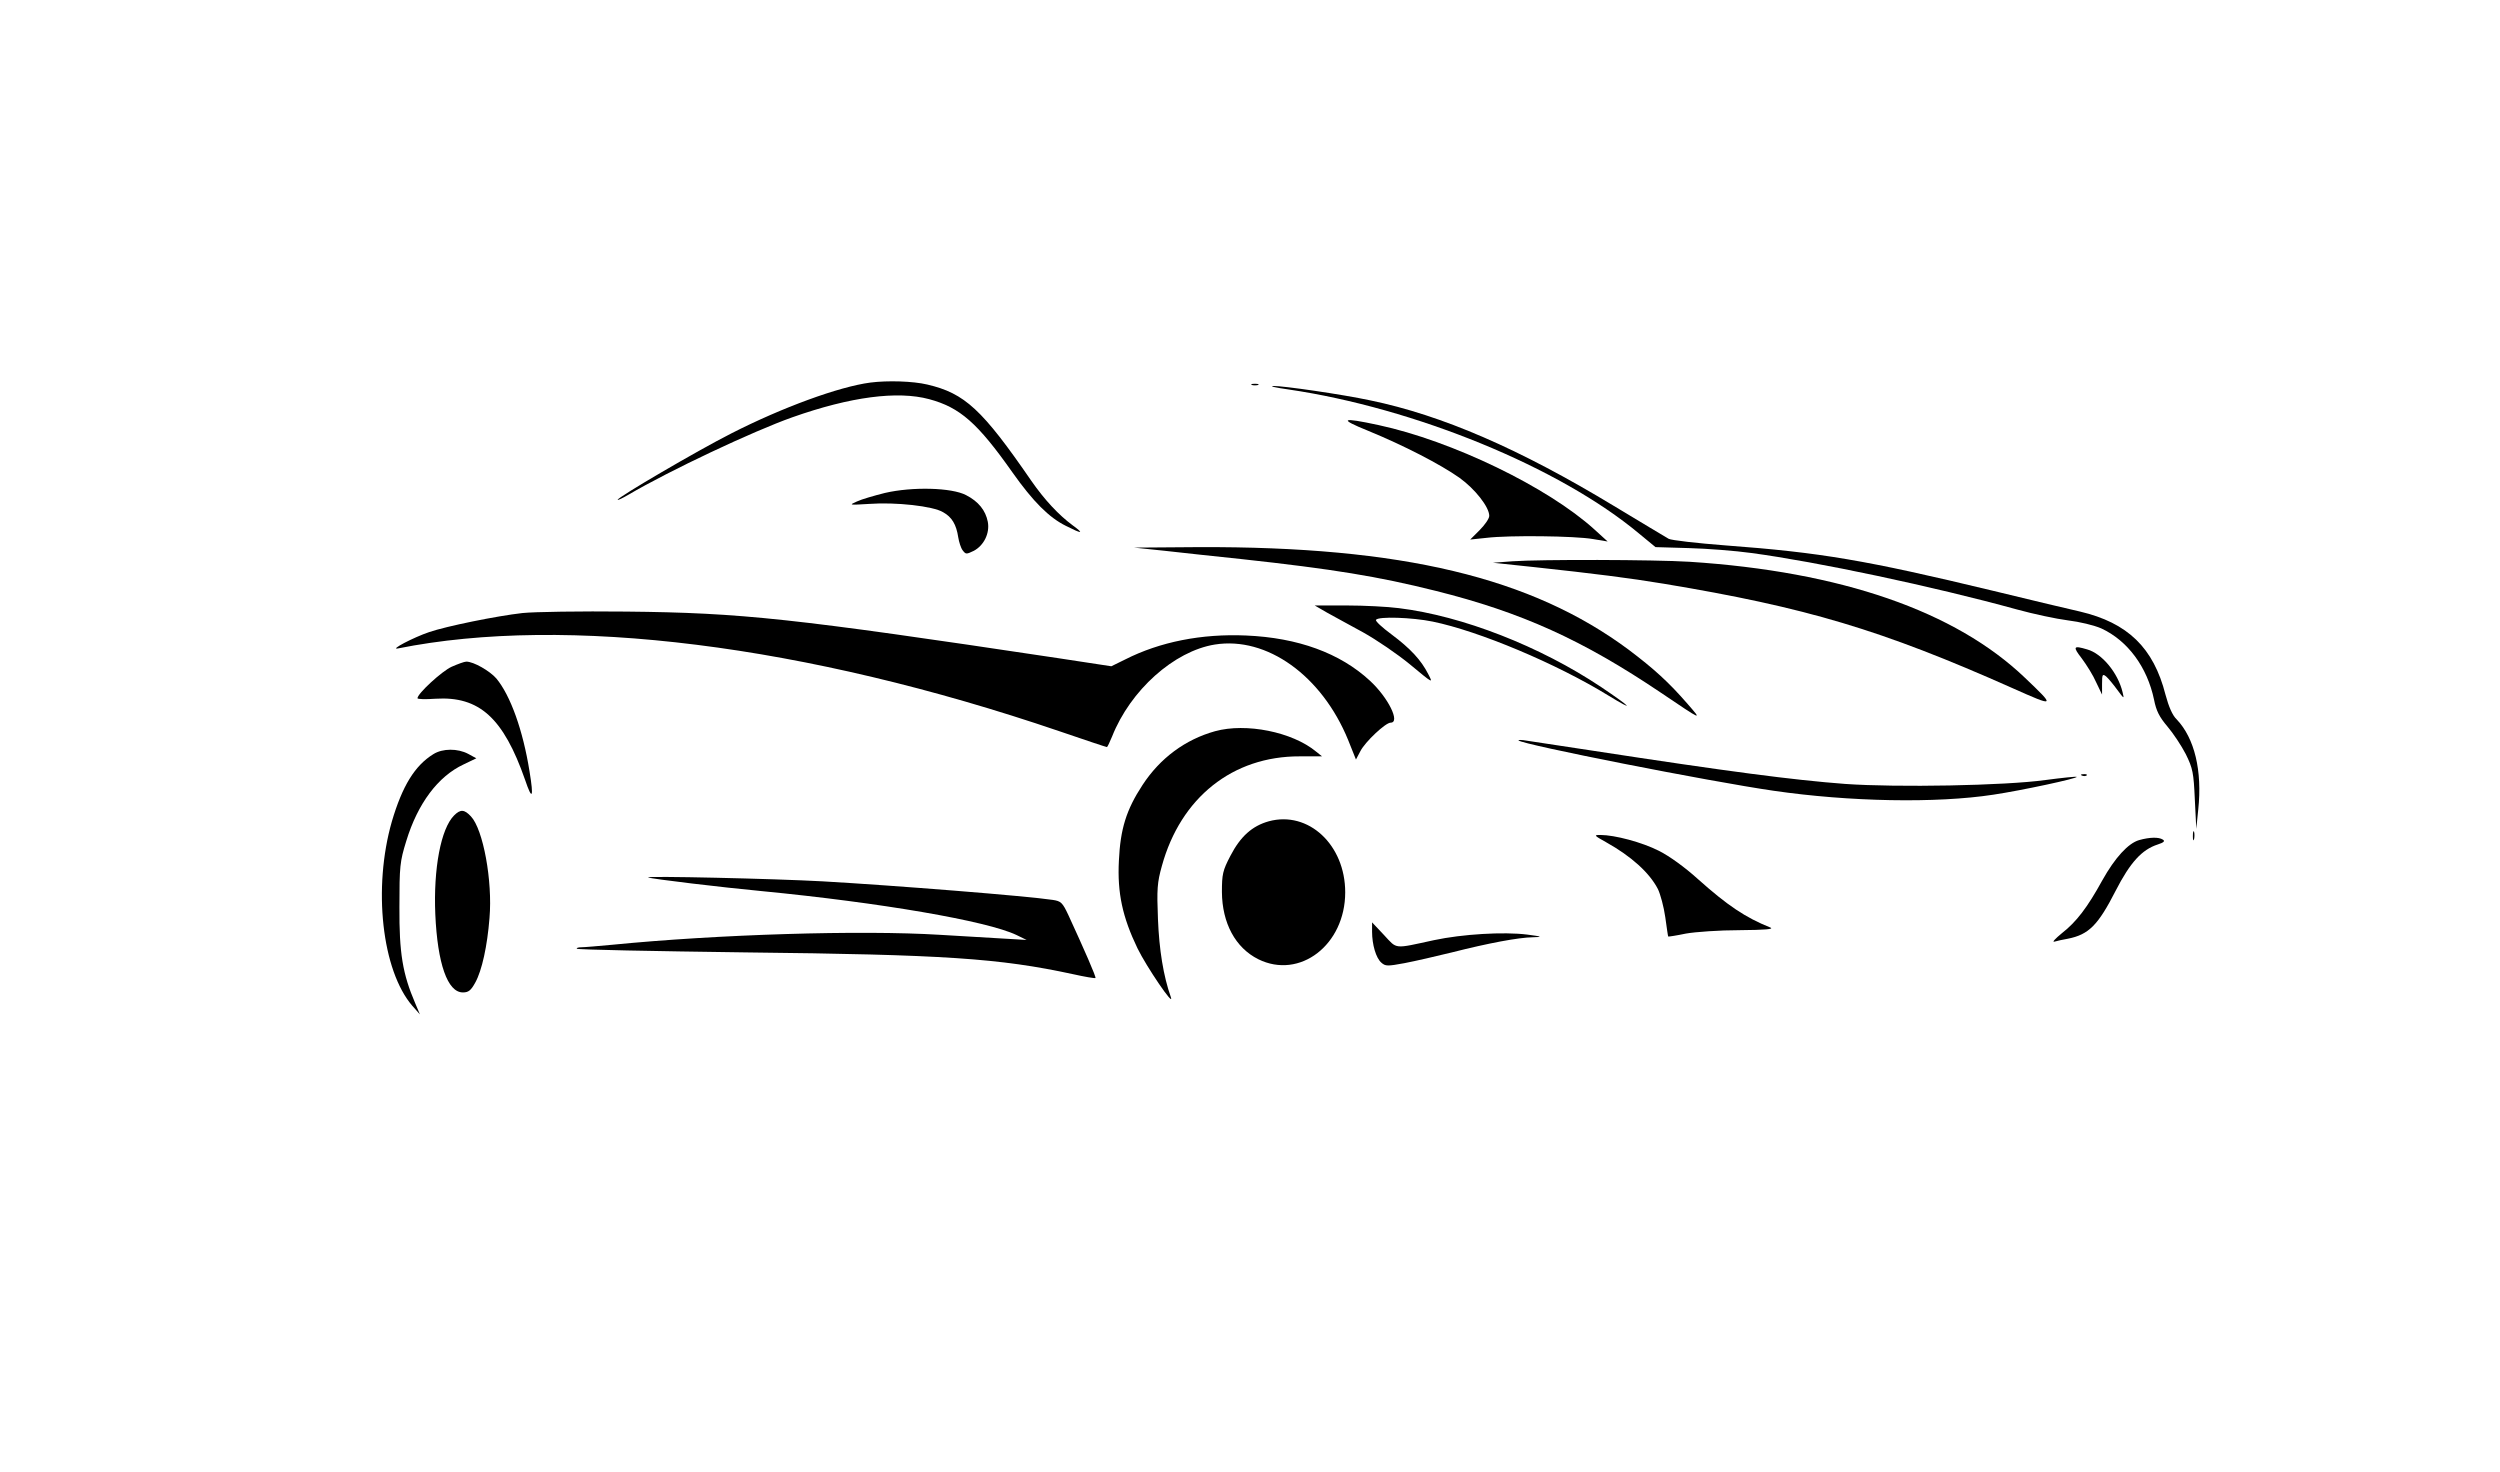 <?xml version="1.0" standalone="no"?>
<!DOCTYPE svg PUBLIC "-//W3C//DTD SVG 20010904//EN"
 "http://www.w3.org/TR/2001/REC-SVG-20010904/DTD/svg10.dtd">
<svg version="1.0" xmlns="http://www.w3.org/2000/svg"
 width="1024pt" height="603pt" viewBox="0 0 1024 603"
 preserveAspectRatio="xMidYMid meet">

<g transform="translate(0,603) scale(0.1,-0.1)"
fill="#000000" stroke="none">
<path d="M3565 4463 c-129 -17 -361 -102 -569 -208 -140 -71 -466 -262 -466
-272 0 -3 19 6 43 20 170 100 512 261 673 318 238 84 430 109 560 74 126 -34
198 -97 341 -300 85 -120 150 -185 219 -219 67 -34 76 -33 28 2 -58 43 -115
104 -170 183 -201 292 -272 358 -426 394 -59 14 -163 17 -233 8z"/>
<path d="M5128 4453 c6 -2 18 -2 25 0 6 3 1 5 -13 5 -14 0 -19 -2 -12 -5z"/>
<path d="M5276 4435 c519 -76 1112 -319 1437 -590 l68 -56 137 -4 c75 -2 190
-11 255 -20 269 -36 746 -137 1087 -231 69 -19 163 -39 210 -45 49 -6 107 -20
137 -33 108 -50 188 -158 216 -292 9 -46 22 -71 55 -110 23 -27 57 -78 75
-113 29 -59 32 -76 37 -185 l6 -121 8 79 c17 159 -15 292 -88 369 -18 17 -33
53 -46 101 -49 193 -155 295 -350 341 -36 8 -196 46 -356 85 -523 126 -707
157 -1096 186 -117 9 -222 21 -233 27 -11 6 -112 67 -225 135 -387 234 -703
371 -997 432 -117 25 -359 60 -398 59 -16 -1 11 -7 61 -14z"/>
<path d="M5605 4265 c146 -60 295 -137 373 -192 64 -46 122 -120 122 -156 0
-11 -18 -37 -39 -58 l-39 -39 67 7 c91 11 363 8 436 -5 l60 -10 -55 50 c-191
173 -582 362 -884 427 -153 33 -165 26 -41 -24z"/>
<path d="M3625 4011 c-44 -11 -96 -26 -115 -35 -34 -15 -33 -15 50 -10 109 8
262 -9 303 -34 36 -20 54 -50 62 -103 3 -19 11 -44 18 -53 13 -17 15 -17 46
-2 41 22 66 72 57 119 -9 46 -38 83 -89 109 -59 31 -220 35 -332 9z"/>
<path d="M4770 3774 c69 -8 211 -23 315 -34 375 -41 559 -71 795 -130 352 -88
602 -201 924 -418 172 -116 168 -114 109 -46 -78 90 -139 145 -241 222 -399
297 -930 424 -1762 421 l-265 -2 125 -13z"/>
<path d="M6195 3731 l-80 -6 170 -18 c241 -26 392 -45 530 -68 583 -97 890
-188 1429 -428 175 -78 176 -77 51 42 -286 274 -755 436 -1375 476 -147 9
-610 10 -725 2z"/>
<path d="M5435 3521 c28 -15 94 -52 148 -81 54 -30 141 -89 193 -132 94 -78
95 -79 74 -39 -29 57 -72 104 -151 163 -38 28 -66 54 -63 59 9 15 149 10 232
-7 190 -39 507 -172 720 -303 113 -69 95 -49 -30 35 -250 167 -568 291 -828
323 -46 6 -143 11 -215 11 l-130 0 50 -29z"/>
<path d="M2140 3519 c-106 -12 -312 -54 -382 -78 -65 -22 -164 -74 -128 -67
688 138 1670 15 2709 -339 105 -36 192 -65 195 -65 2 0 11 19 21 43 75 190
254 350 421 377 213 34 438 -127 546 -391 l32 -80 18 34 c19 38 103 117 124
117 41 0 -10 103 -85 172 -122 113 -295 176 -507 185 -182 8 -353 -26 -495
-98 l-57 -28 -223 34 c-1086 163 -1288 185 -1764 190 -187 2 -378 -1 -425 -6z"/>
<path d="M8527 3333 c20 -27 47 -70 59 -98 l24 -50 0 44 c0 39 2 42 17 30 9
-8 29 -32 45 -54 29 -39 29 -39 22 -10 -19 79 -84 158 -145 175 -57 17 -60 12
-22 -37z"/>
<path d="M1850 3299 c-40 -18 -140 -110 -140 -129 0 -4 33 -5 74 -2 179 11
278 -78 367 -333 29 -86 36 -74 18 35 -27 169 -78 311 -136 381 -27 31 -93 69
-123 69 -8 0 -35 -10 -60 -21z"/>
<path d="M4977 3035 c-122 -34 -225 -110 -297 -220 -67 -102 -91 -181 -97
-310 -7 -133 15 -232 76 -359 37 -76 152 -245 137 -201 -31 88 -48 195 -53
320 -5 123 -3 150 16 218 77 280 290 450 565 449 l91 0 -25 20 c-97 80 -286
118 -413 83z"/>
<path d="M6220 2997 c17 -17 782 -168 1045 -206 309 -45 666 -52 900 -16 114
17 347 67 341 73 -2 2 -60 -4 -128 -13 -166 -23 -607 -31 -820 -16 -213 16
-480 51 -1033 136 -126 19 -248 38 -270 41 -22 4 -38 4 -35 1z"/>
<path d="M1775 2941 c-76 -47 -127 -130 -170 -276 -78 -272 -41 -610 84 -755
l31 -35 -19 45 c-52 121 -66 206 -65 395 0 167 2 186 28 270 47 154 130 265
235 314 l52 25 -33 18 c-43 23 -105 23 -143 -1z"/>
<path d="M8528 2853 c7 -3 16 -2 19 1 4 3 -2 6 -13 5 -11 0 -14 -3 -6 -6z"/>
<path d="M1860 2690 c-54 -54 -85 -217 -77 -405 9 -202 50 -320 113 -320 23 0
33 8 51 41 27 49 49 149 58 264 13 152 -26 363 -76 416 -27 29 -43 30 -69 4z"/>
<path d="M5197 2666 c-68 -19 -116 -62 -157 -141 -32 -61 -35 -76 -35 -149 1
-127 55 -228 149 -275 170 -84 356 59 356 274 0 195 -151 335 -313 291z"/>
<path d="M8982 2605 c0 -16 2 -22 5 -12 2 9 2 23 0 30 -3 6 -5 -1 -5 -18z"/>
<path d="M6579 2580 c102 -57 177 -124 212 -192 10 -21 24 -72 30 -115 6 -43
11 -79 12 -79 1 -1 34 4 72 12 39 7 138 14 220 14 106 1 143 4 126 11 -102 41
-175 90 -296 198 -54 49 -118 95 -160 116 -69 35 -181 65 -240 65 -28 0 -26
-2 24 -30z"/>
<path d="M8762 2589 c-45 -13 -99 -72 -151 -165 -61 -111 -106 -170 -165 -216
-28 -23 -42 -38 -31 -35 11 3 36 9 55 12 86 17 124 56 196 197 59 115 107 168
172 189 25 8 31 14 21 20 -17 11 -54 10 -97 -2z"/>
<path d="M2655 2436 c12 -6 306 -41 465 -56 485 -47 923 -122 1044 -180 l41
-20 -85 5 c-47 3 -168 10 -270 16 -324 20 -910 2 -1345 -41 -55 -5 -111 -10
-124 -10 -13 0 -21 -3 -18 -6 4 -4 314 -10 689 -15 817 -9 1041 -24 1342 -89
49 -11 91 -18 93 -16 4 3 -47 119 -111 258 -24 51 -30 57 -64 62 -105 16 -646
59 -942 76 -198 11 -730 23 -715 16z"/>
<path d="M5620 2214 c0 -53 16 -108 38 -127 17 -15 25 -15 95 -2 42 8 129 28
194 44 150 38 272 61 332 62 41 1 38 3 -24 11 -96 12 -265 2 -382 -23 -166
-36 -149 -38 -204 21 l-49 52 0 -38z"/>
</g>
</svg>
